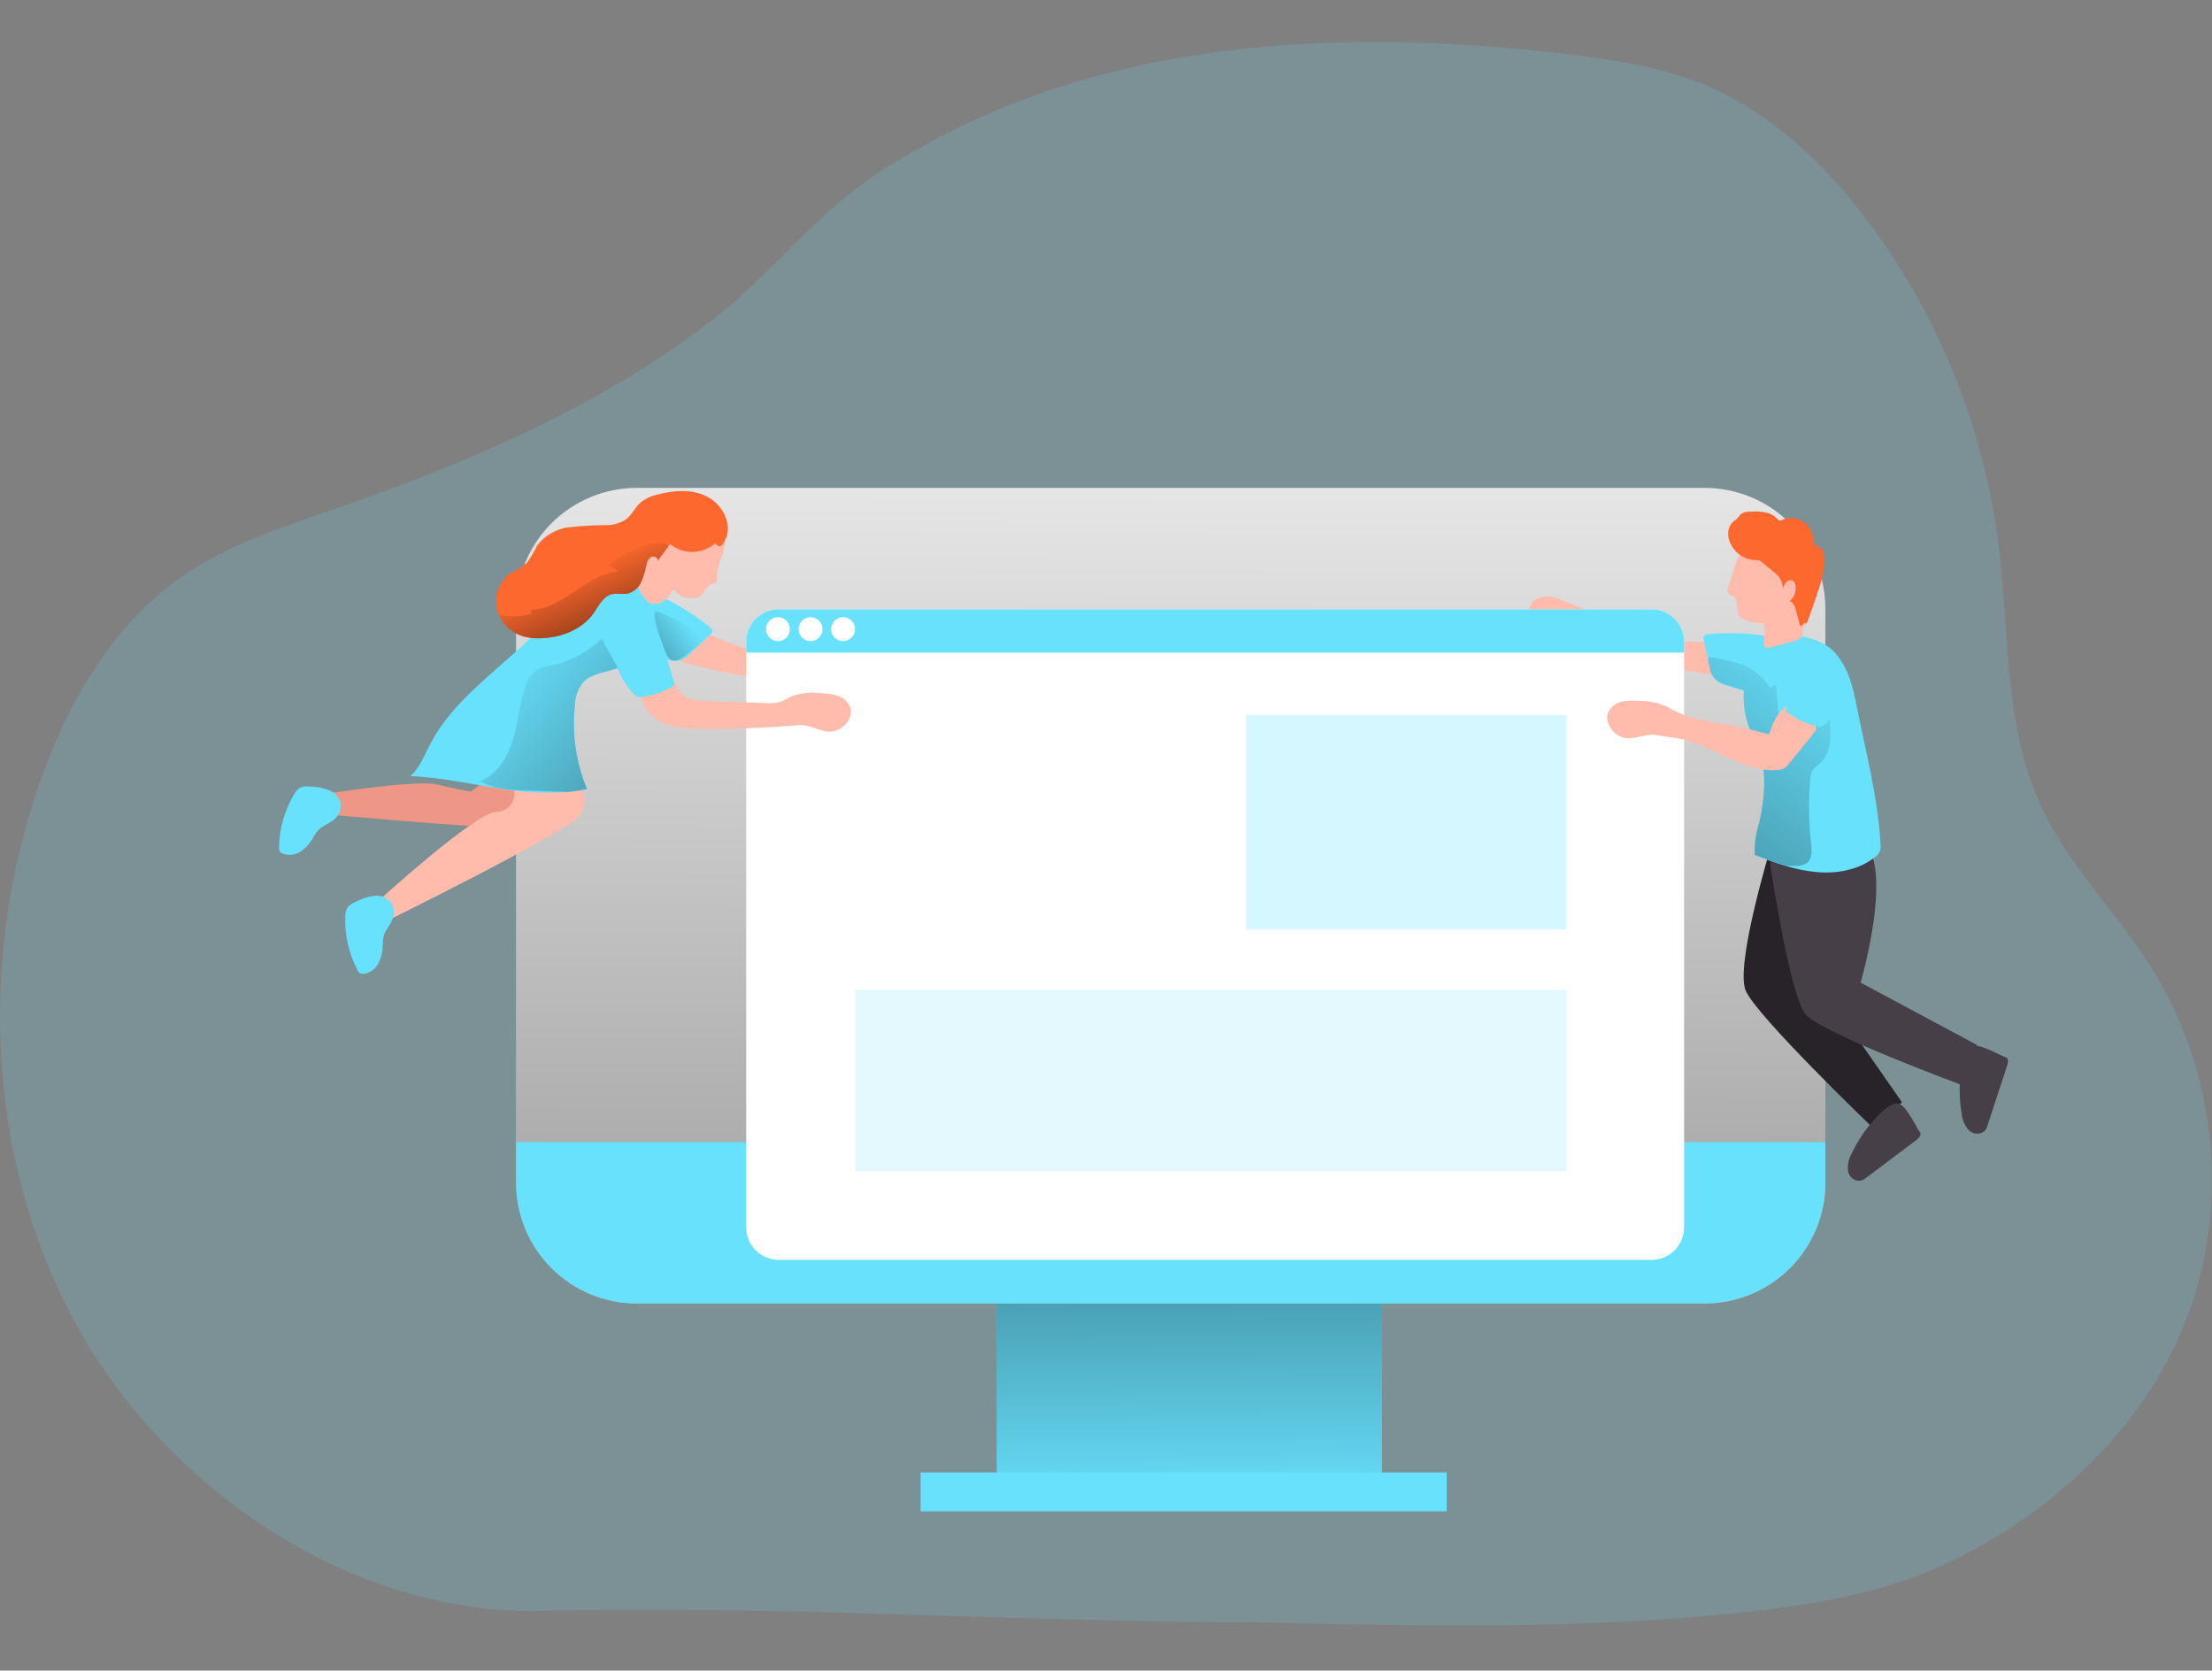 <svg width="400" height="302" viewBox="0 0 400 302" fill="none" xmlns="http://www.w3.org/2000/svg">
<rect x="0" y="0" width="400" height="302" fill="#808080" stroke="none"/>
<g clip-path="url(#clip0_34_172)">
<path opacity="0.18" d="M194.032 14.98C181.612 18.689 169.78 24.143 158.892 31.178C147.643 38.518 140.074 48.852 129.781 57.065C109.664 73.014 84.545 83.722 60.467 92.019C50.892 95.325 41.087 98.506 32.781 104.308C20.034 113.207 11.987 127.482 6.945 142.182C-4.159 174.443 -2.246 211.684 14.815 241.283C31.45 270.04 64.075 292.04 97.926 291.187C140.729 290.147 183.906 293.266 226.844 293.266C256.755 293.973 286.781 294.67 316.515 291.322C328.939 289.919 341.467 287.756 352.737 282.308C373.873 272.068 391.839 254.061 397.786 230.918C400.148 221.516 400.602 211.736 399.122 202.156C397.642 192.576 394.257 183.39 389.167 175.14C382.866 165.034 374.05 156.509 369.06 145.697C362.354 131.141 363.373 114.423 361.408 98.537C358.744 77.38 350.65 57.272 337.911 40.171C330.228 29.93 320.611 20.636 308.77 15.572C300.608 12.089 291.709 10.738 282.892 9.709C254.468 6.423 225.264 6.35 197.64 13.94C196.455 14.273 195.249 14.616 194.032 14.98Z" fill="#68E1FD"/>
<path d="M249.904 233.153H180.236V269.687H249.904V233.153Z" fill="#68E1FD"/>
<path d="M249.904 233.153H180.236V269.687H249.904V233.153Z" fill="url(#paint0_linear_34_172)"/>
<path d="M330.083 110.036V213.753C330.089 216.624 329.53 219.469 328.436 222.124C327.341 224.779 325.734 227.192 323.706 229.225C321.678 231.258 319.269 232.87 316.617 233.971C313.965 235.071 311.121 235.638 308.25 235.638H115.163C112.292 235.638 109.449 235.071 106.796 233.971C104.144 232.87 101.735 231.258 99.707 229.225C97.679 227.192 96.072 224.779 94.978 222.124C93.883 219.469 93.324 216.624 93.331 213.753V110.036C93.331 104.246 95.631 98.692 99.725 94.598C103.82 90.503 109.373 88.203 115.163 88.203H308.208C311.079 88.198 313.922 88.758 316.576 89.853C319.23 90.948 321.641 92.555 323.673 94.583C325.705 96.611 327.317 99.02 328.417 101.671C329.516 104.323 330.083 107.165 330.083 110.036Z" fill="white"/>
<path d="M330.083 110.036V213.753C330.089 216.624 329.53 219.469 328.436 222.124C327.341 224.779 325.734 227.192 323.706 229.225C321.678 231.258 319.269 232.87 316.617 233.971C313.965 235.071 311.121 235.638 308.25 235.638H115.163C112.292 235.638 109.449 235.071 106.796 233.971C104.144 232.87 101.735 231.258 99.707 229.225C97.679 227.192 96.072 224.779 94.978 222.124C93.883 219.469 93.324 216.624 93.331 213.753V110.036C93.331 104.246 95.631 98.692 99.725 94.598C103.82 90.503 109.373 88.203 115.163 88.203H308.208C311.079 88.198 313.922 88.758 316.576 89.853C319.23 90.948 321.641 92.555 323.673 94.583C325.705 96.611 327.317 99.02 328.417 101.671C329.516 104.323 330.083 107.165 330.083 110.036Z" fill="url(#paint1_linear_34_172)"/>
<path d="M330.083 206.475V213.753C330.089 216.624 329.53 219.469 328.436 222.124C327.341 224.779 325.734 227.192 323.706 229.225C321.678 231.258 319.269 232.87 316.617 233.971C313.965 235.071 311.121 235.638 308.25 235.638H115.163C112.292 235.638 109.449 235.071 106.796 233.971C104.144 232.87 101.735 231.258 99.707 229.225C97.679 227.192 96.072 224.779 94.978 222.124C93.883 219.469 93.324 216.624 93.331 213.753V206.475H330.083Z" fill="#68E1FD"/>
<path d="M320.216 153.13C320.216 153.13 313.718 174.443 315.673 179.07C317.628 183.696 338.546 203.751 338.546 203.751L343.941 199.27L328.149 176.585C328.149 176.585 334.158 152.974 329.116 146.622C324.073 140.27 320.216 153.13 320.216 153.13Z" fill="#282328"/>
<path d="M329.604 142.962C333.369 145.785 336.347 149.525 338.254 153.827C341.373 160.907 336.456 177.635 336.456 177.635L357.447 188.874L354.775 196.151C354.775 196.151 329.365 186.794 326.496 183.353C323.626 179.912 320.071 156.031 320.071 156.031L329.604 142.962Z" fill="#473F47"/>
<path d="M297.905 119.393L289.442 116.108C288.773 115.818 288.076 115.595 287.363 115.442C286.625 115.318 285.876 115.349 285.138 115.286C283.303 114.953 281.503 114.449 279.763 113.779C279.026 113.6 278.324 113.302 277.684 112.895C277.051 112.489 276.598 111.857 276.415 111.128C276.339 110.474 276.488 109.814 276.837 109.256C277.187 108.698 277.717 108.276 278.339 108.061C279.608 107.676 280.977 107.791 282.165 108.383C283.786 109.111 285.408 109.589 287.02 110.338C288.974 111.242 290.95 112.115 292.936 112.978C298.399 115.391 304.375 116.409 310.329 115.941C311.868 116.711 313.5 120.724 313.864 122.408C312.949 122.637 302.157 121.057 297.905 119.393Z" fill="#FFBBAB"/>
<path d="M138.701 122.626L147.778 122.782C148.524 122.766 149.27 122.829 150.003 122.97C150.73 123.136 151.406 123.448 152.082 123.666C153.175 123.995 154.322 124.103 155.457 123.985C156.592 123.867 157.692 123.526 158.694 122.98C160.212 122.138 161.501 120.817 163.186 120.35C163.527 120.303 163.85 120.167 164.121 119.954C164.28 119.757 164.366 119.511 164.366 119.258C164.366 119.005 164.28 118.759 164.121 118.561C163.801 118.164 163.365 117.877 162.874 117.74C161.088 117.245 159.197 117.289 157.436 117.865C156.328 118.12 155.195 118.253 154.057 118.26C151.261 118.426 148.464 118.509 145.657 118.572C139.72 118.728 133.836 117.41 128.534 114.735C126.818 114.871 123.782 117.969 122.805 119.383C123.543 119.934 134.117 122.543 138.701 122.626Z" fill="#FFBBAB"/>
<path d="M128.346 113.373C128.471 113.453 128.577 113.558 128.658 113.682C128.738 113.805 128.792 113.945 128.814 114.091C128.77 114.362 128.621 114.605 128.398 114.767L124.812 118.145C124.303 118.698 123.673 119.125 122.971 119.393C122.203 119.548 121.407 119.498 120.663 119.248C117.079 118.337 113.636 116.938 110.433 115.089C109.39 114.533 108.442 113.813 107.626 112.958C106.803 112.092 106.352 110.939 106.368 109.745C106.428 109.099 106.634 108.474 106.97 107.919C107.307 107.365 107.766 106.894 108.312 106.543C110.776 104.879 113.251 105.368 115.839 106.304C118.723 107.34 121.484 108.689 124.073 110.327C125.559 111.254 126.986 112.272 128.346 113.373Z" fill="#68E1FD"/>
<path d="M304.538 116.025V221.883C304.535 223.44 303.916 224.933 302.815 226.034C301.714 227.135 300.221 227.754 298.664 227.757H140.812C139.255 227.754 137.762 227.135 136.661 226.034C135.56 224.933 134.941 223.44 134.938 221.883V116.025C134.937 115.253 135.088 114.488 135.382 113.775C135.677 113.062 136.11 112.414 136.655 111.868C137.201 111.322 137.849 110.89 138.562 110.595C139.276 110.3 140.04 110.149 140.812 110.15H298.664C299.436 110.149 300.2 110.3 300.914 110.595C301.627 110.89 302.275 111.322 302.821 111.868C303.366 112.414 303.799 113.062 304.094 113.775C304.389 114.488 304.54 115.253 304.538 116.025Z" fill="white"/>
<path d="M304.538 116.025V117.969H134.938V116.025C134.937 115.253 135.088 114.488 135.382 113.775C135.677 113.062 136.11 112.414 136.655 111.868C137.201 111.322 137.849 110.89 138.562 110.595C139.276 110.3 140.04 110.149 140.812 110.15H298.664C299.436 110.149 300.2 110.3 300.914 110.595C301.627 110.89 302.275 111.322 302.821 111.868C303.366 112.414 303.799 113.062 304.094 113.775C304.389 114.488 304.54 115.253 304.538 116.025Z" fill="#68E1FD"/>
<path d="M96.595 141.829C96.595 141.829 93.538 149.273 90.066 149.491C86.594 149.71 58.117 147.142 58.117 147.142L57.296 143.742C57.296 143.742 75.272 140.841 79.129 141.819C81.113 142.342 83.122 142.765 85.148 143.087L87.727 141.174L96.595 141.829Z" fill="#EF9786"/>
<path d="M104.871 142.068C105.409 142.851 105.697 143.779 105.697 144.73C105.697 145.68 105.409 146.608 104.871 147.391C102.989 150.209 69.949 166.49 69.949 166.49L68.379 162.893C68.379 162.893 85.731 147.079 89.661 146.767C90.148 146.784 90.633 146.69 91.079 146.494C91.526 146.297 91.923 146.003 92.24 145.633C92.557 145.263 92.787 144.826 92.913 144.354C93.039 143.883 93.057 143.39 92.967 142.91L104.871 142.068Z" fill="#FFBBAB"/>
<path d="M115.985 125.985C115.985 125.985 116.266 129.415 120.84 131.058C125.415 132.701 144.804 131.058 144.804 131.058C146.811 131.058 148.797 132.638 150.762 132.191C152.727 131.744 154.421 129.675 153.725 127.794C153.52 127.324 153.217 126.903 152.837 126.559C152.457 126.214 152.008 125.955 151.521 125.797C150.538 125.487 149.515 125.326 148.485 125.319C146.703 125.091 144.893 125.272 143.193 125.849C142.52 126.235 141.826 126.582 141.114 126.889C140.277 127.093 139.414 127.164 138.556 127.097L128.024 126.775C125.997 126.712 123.585 126.432 122.649 124.633C122.327 124.02 122.181 123.24 121.609 122.886C121.214 122.699 120.766 122.655 120.341 122.762C118.335 123.073 117.43 124.664 115.985 125.985Z" fill="#FFBBAB"/>
<path d="M114.509 125.361C114.671 125.562 114.872 125.729 115.101 125.849C115.38 125.967 115.684 126.014 115.985 125.985C118.013 125.761 119.97 125.105 121.724 124.061C121.776 124.043 121.824 124.014 121.865 123.976C121.907 123.939 121.94 123.893 121.963 123.843C121.979 123.805 121.987 123.764 121.987 123.723C121.987 123.682 121.979 123.642 121.963 123.604L119.884 116.659C119.706 115.905 119.373 115.197 118.906 114.579C118.55 114.201 118.112 113.911 117.625 113.731C117.138 113.55 116.616 113.485 116.099 113.54C115.074 113.676 114.098 114.066 113.261 114.673C112.374 115.225 111.655 116.009 111.182 116.939C110.485 118.457 111.182 119.663 111.764 121.046C112.417 122.635 113.346 124.096 114.509 125.361Z" fill="#68E1FD"/>
<path d="M129.667 103.278C129.637 103.624 129.637 103.972 129.667 104.318C129.735 104.642 129.68 104.979 129.511 105.264C129.282 105.524 128.887 105.524 128.565 105.649C127.525 106.023 127.307 107.52 126.309 107.988C125.981 108.127 125.625 108.191 125.269 108.175C124.727 108.226 124.18 108.154 123.669 107.965C123.158 107.776 122.695 107.475 122.316 107.083C122.129 106.855 121.88 106.553 121.62 106.688C121.36 106.824 121.453 106.876 121.391 106.99C120.663 108.581 118.553 109.995 116.983 108.664C116.066 107.715 115.448 106.519 115.205 105.222C114.789 103.777 115.496 102.259 116.141 100.97C116.829 99.548 117.621 98.179 118.511 96.874C119.915 94.888 121.838 93.048 124.24 92.715C125.231 92.618 126.232 92.755 127.16 93.117C128.089 93.478 128.919 94.053 129.584 94.795C130.252 95.526 130.702 96.43 130.883 97.404C131.031 97.91 131.07 98.442 130.998 98.964C130.863 99.605 130.675 100.235 130.436 100.845C130.164 101.52 129.949 102.215 129.792 102.925C129.698 103.029 129.677 103.154 129.667 103.278Z" fill="#FFBBAB"/>
<path d="M112.939 120.246C112.559 120.456 112.163 120.633 111.753 120.776C109.674 121.545 107.158 121.722 105.588 123.209C104.605 124.348 104.043 125.79 103.998 127.294C103.41 132.511 104.158 137.791 106.17 142.64C105.029 142.889 103.872 143.066 102.708 143.17C98.514 143.481 94.298 143.261 90.16 142.515C84.857 141.694 79.586 140.529 74.222 140.301C75.895 138.793 76.717 136.589 77.756 134.593C81.572 127.211 88.621 122.169 94.713 116.513C97.52 113.904 100.172 111.117 103.207 108.768C104.712 107.508 106.44 106.542 108.302 105.919C113.396 104.422 116.879 107.936 117.534 112.75C118.002 116.378 115.881 118.541 112.939 120.246Z" fill="#68E1FD"/>
<path d="M131.351 97.124C131.164 97.633 130.384 99.442 129.615 98.496C129.552 98.423 129.511 98.329 129.417 98.298C129.324 98.267 129.189 98.298 129.085 98.423C127.948 99.312 126.543 99.786 125.1 99.767C123.657 99.749 122.264 99.238 121.152 98.319L120.892 98.683L118.906 101.438C119.135 100.887 118.303 100.398 117.773 100.669C117.528 100.839 117.322 101.059 117.169 101.316C117.017 101.572 116.921 101.859 116.889 102.155C116.693 103.198 116.383 104.216 115.964 105.191C115.751 105.681 115.435 106.12 115.039 106.478C114.643 106.837 114.175 107.107 113.666 107.271C112.627 107.531 111.514 107.156 110.547 107.458C109.019 107.894 108.281 109.537 107.366 110.847C105.162 113.966 101.128 115.411 97.344 115.39C96.468 115.405 95.594 115.304 94.745 115.089C93.731 114.81 92.794 114.306 92.002 113.615C91.21 112.924 90.584 112.063 90.17 111.097C90.051 110.802 89.954 110.5 89.879 110.192C89.589 109.014 89.648 107.776 90.051 106.631C90.454 105.486 91.181 104.484 92.145 103.746C93.243 103.184 94.287 102.523 95.264 101.771C95.994 100.771 96.631 99.706 97.167 98.589C97.855 97.687 98.718 96.932 99.704 96.37C100.69 95.807 101.779 95.448 102.906 95.314C105.157 95.067 107.42 94.938 109.684 94.93C110.936 94.937 112.162 94.575 113.209 93.89C114.249 93.09 114.82 91.748 115.818 90.854C116.7 90.152 117.732 89.661 118.833 89.42C121.724 88.64 124.916 88.38 127.619 89.659C128.568 90.101 129.408 90.749 130.075 91.557C130.742 92.364 131.221 93.311 131.476 94.327C131.708 95.251 131.665 96.224 131.351 97.124Z" fill="#FC682D"/>
<path d="M67.547 161.967C66.354 162.153 65.201 162.539 64.137 163.111C63.65 163.296 63.218 163.6 62.879 163.995C62.561 164.52 62.406 165.128 62.432 165.741C62.324 169.096 63.091 172.421 64.657 175.389C64.742 175.588 64.874 175.763 65.041 175.899C65.171 175.978 65.315 176.03 65.465 176.053C65.614 176.076 65.767 176.07 65.915 176.034C66.445 175.927 66.945 175.704 67.378 175.38C67.811 175.057 68.167 174.641 68.42 174.163C68.927 173.2 69.198 172.131 69.21 171.044C69.197 170.393 69.263 169.744 69.408 169.11C69.709 168.132 70.448 167.374 70.874 166.427C71.965 163.787 70.25 161.645 67.547 161.967Z" fill="#68E1FD"/>
<path d="M59.438 142.817C58.306 142.397 57.109 142.182 55.903 142.182C55.384 142.112 54.856 142.169 54.364 142.349C53.834 142.659 53.407 143.118 53.137 143.669C51.435 146.558 50.514 149.84 50.465 153.193C50.443 153.412 50.476 153.633 50.559 153.837C50.713 154.098 50.963 154.288 51.255 154.367C51.775 154.531 52.325 154.576 52.864 154.501C53.404 154.425 53.919 154.23 54.374 153.931C55.27 153.324 56.01 152.515 56.537 151.571C56.84 150.995 57.21 150.458 57.639 149.97C58.377 149.252 59.417 148.93 60.217 148.316C62.421 146.57 61.995 143.877 59.438 142.817Z" fill="#68E1FD"/>
<path d="M329.188 123.884C328.527 124.882 327.507 125.586 326.34 125.849C325.182 126.099 323.993 126.162 322.815 126.037C322.337 126.037 321.869 125.964 321.391 125.912C319.374 125.721 317.376 125.374 315.413 124.872C314.259 124.571 313.126 124.217 312.003 123.832C311.248 123.623 310.56 123.222 310.007 122.668C309.568 122.051 309.283 121.338 309.175 120.589C309.081 120.183 308.998 119.788 308.905 119.383L308.094 115.775C308.028 115.646 307.999 115.5 308.011 115.356C308.023 115.211 308.075 115.072 308.161 114.956C308.248 114.839 308.365 114.749 308.5 114.695C308.635 114.641 308.782 114.627 308.925 114.652C312.503 114.317 316.108 114.436 319.655 115.006C320.871 115.203 322.077 115.453 323.262 115.754C325.924 116.44 328.253 117.418 329.365 120.173C329.618 120.765 329.733 121.406 329.703 122.049C329.672 122.692 329.496 123.319 329.188 123.884Z" fill="#68E1FD"/>
<path d="M339.928 153.972C339.734 154.34 339.456 154.657 339.117 154.898C336.154 157.289 332.11 158.017 328.315 157.632C326.553 157.453 324.812 157.105 323.117 156.592C321.152 156.031 319.229 155.324 317.316 154.617C317.234 152.626 317.509 150.637 318.127 148.743C319 144.938 319.478 140.425 318.397 136.631L318.303 136.34C317.69 134.364 316.577 132.566 315.974 130.59C315.426 128.726 315.214 126.779 315.351 124.841C315.43 123.429 315.682 122.033 316.099 120.682C316.504 119.336 317.092 118.053 317.846 116.867C318.274 116.104 318.872 115.45 319.592 114.954H319.665C320.946 114.407 322.374 114.304 323.72 114.663C326.995 115.162 330.28 115.837 332.349 118.645C334.418 121.452 335.011 124.009 335.718 127.513C337.371 135.83 339.575 144.075 340.063 152.579C340.125 153.048 340.078 153.524 339.928 153.972Z" fill="#68E1FD"/>
<path d="M329.053 138.055C328.552 138.406 328.107 138.83 327.733 139.313C327.503 139.775 327.379 140.283 327.369 140.8C327.019 144.696 327.064 148.619 327.504 152.506C327.65 153.744 327.733 155.241 326.745 156.01C326.126 156.402 325.397 156.585 324.666 156.53C324.146 156.53 323.626 156.53 323.117 156.53C321.152 155.968 319.228 155.261 317.316 154.554C317.234 152.564 317.508 150.574 318.126 148.68C319 144.875 319.478 140.363 318.397 136.568L318.303 136.277C317.69 134.302 316.577 132.503 315.974 130.528C315.426 128.664 315.214 126.717 315.351 124.779C314.197 124.477 313.063 124.124 311.94 123.739C311.186 123.53 310.498 123.129 309.944 122.574C309.506 121.957 309.221 121.244 309.113 120.495C309.019 120.09 308.936 119.695 308.842 119.289L309.029 118.78C311.161 119.019 313.255 119.514 315.267 120.256C317.26 121.068 318.935 122.506 320.039 124.352L321.142 123.801C321.204 124.487 321.256 125.174 321.329 125.881C321.401 126.588 321.453 127.378 321.526 128.116C321.527 128.477 321.612 128.833 321.776 129.156C322.009 129.469 322.316 129.719 322.67 129.883C324.157 130.725 325.789 131.599 327.483 131.183C329.178 130.767 329.729 129.467 330.602 128.313C330.847 129.574 330.973 130.855 330.977 132.139C331.112 134.323 330.675 136.672 329.053 138.055Z" fill="url(#paint2_linear_34_172)"/>
<path d="M328.409 131.349C328.429 131.572 328.402 131.797 328.328 132.009C328.255 132.22 328.137 132.414 327.982 132.576L323.491 138.055C323.251 138.384 322.955 138.669 322.618 138.897C322.231 139.085 321.81 139.191 321.381 139.209C318.168 139.448 315.039 138.169 312.117 136.839C309.79 135.602 307.354 134.583 304.84 133.792C303.083 133.325 301.201 133.231 299.381 132.857C297.396 132.618 295.223 133.896 293.341 133.273C291.459 132.649 290.004 130.33 290.918 128.552C291.176 128.107 291.527 127.722 291.947 127.425C292.367 127.127 292.846 126.923 293.351 126.827C294.379 126.633 295.431 126.594 296.47 126.712C298.269 126.702 300.046 127.1 301.669 127.877C302.808 128.565 304.026 129.113 305.297 129.509C306.827 129.986 308.386 130.361 309.965 130.632C313.152 131.072 316.303 131.739 319.395 132.628C319.47 132.663 319.551 132.681 319.634 132.681C319.717 132.681 319.798 132.663 319.873 132.628C320.004 132.524 320.093 132.376 320.123 132.212C320.611 130.372 322.42 126.754 324.801 127.492C325.82 127.861 326.694 128.546 327.296 129.447C327.81 129.986 328.19 130.637 328.409 131.349Z" fill="#FFBBAB"/>
<path d="M330.155 130.902C329.957 131.067 329.732 131.197 329.49 131.287C329.196 131.36 328.889 131.36 328.596 131.287C326.607 130.826 324.741 129.939 323.127 128.688C323.034 128.625 322.93 128.552 322.909 128.449C322.905 128.366 322.923 128.283 322.961 128.209L325.81 121.566C326.215 120.63 326.673 119.726 327.13 118.821C327.317 118.356 327.622 117.948 328.014 117.636C328.42 117.424 328.876 117.323 329.334 117.345C329.748 117.326 330.163 117.375 330.561 117.49C331.265 117.818 331.861 118.342 332.276 118.998C332.678 119.458 333.001 119.982 333.233 120.547C333.401 121.063 333.471 121.606 333.441 122.148C333.359 123.903 332.939 125.626 332.204 127.222C331.756 128.272 331.153 130.05 330.155 130.902Z" fill="#68E1FD"/>
<path d="M314.072 101.313C313.521 102.665 313.282 104.141 312.72 105.472C312.574 105.777 312.462 106.098 312.388 106.428C312.355 106.596 312.36 106.768 312.401 106.933C312.442 107.099 312.519 107.253 312.627 107.385C312.959 107.718 313.552 107.728 313.822 108.113C313.94 108.304 314.008 108.522 314.02 108.747L314.29 110.66C314.303 110.896 314.367 111.127 314.477 111.336C314.643 111.551 314.861 111.719 315.112 111.824C316.291 112.408 317.591 112.707 318.906 112.698C319.194 113.395 319.227 114.172 319 114.891C318.913 115.521 318.931 116.16 319.052 116.784C319.062 116.875 319.098 116.961 319.156 117.033C319.237 117.093 319.336 117.122 319.437 117.116C319.91 117.112 320.38 117.035 320.83 116.887L324.271 115.941C324.58 115.899 324.878 115.793 325.144 115.63C325.411 115.467 325.641 115.251 325.82 114.995C325.953 114.632 326.023 114.249 326.028 113.862C326.187 113.152 326.406 112.456 326.683 111.783C326.969 110.705 327.095 109.591 327.057 108.477C327.104 106.988 327.052 105.498 326.901 104.016C326.792 102.251 326.085 100.575 324.895 99.265C323.847 98.33 322.513 97.78 321.11 97.706C319.588 97.536 318.048 97.776 316.65 98.402C315.458 99.017 314.538 100.055 314.072 101.313Z" fill="#FFBBAB"/>
<path d="M312.668 95.429C312.422 96.245 312.459 97.121 312.772 97.914C313.144 98.889 313.801 99.731 314.658 100.328C315.515 100.925 316.531 101.25 317.576 101.261C317.772 101.245 317.969 101.267 318.158 101.324C318.299 101.385 318.429 101.469 318.542 101.573L320.705 103.351C321.184 103.696 321.596 104.126 321.921 104.619C322.2 105.175 322.373 105.778 322.431 106.397C322.535 105.97 322.734 105.572 323.013 105.233C323.163 105.074 323.359 104.966 323.574 104.925C323.788 104.884 324.011 104.912 324.209 105.004C324.435 105.183 324.59 105.438 324.645 105.721C324.769 106.262 324.736 106.826 324.552 107.348C324.368 107.871 324.04 108.33 323.606 108.674C324.281 108.83 324.573 109.61 324.749 110.275L325.519 113.186C325.688 113.16 325.847 113.086 325.978 112.974C326.108 112.862 326.205 112.716 326.257 112.552C326.257 112.708 326.475 112.781 326.61 112.698C326.736 112.606 326.828 112.474 326.87 112.323C327.577 110.442 328.232 108.529 328.835 106.616C329.519 104.804 329.871 102.885 329.875 100.949C329.873 100.447 329.763 99.95 329.552 99.494C329.445 99.268 329.285 99.071 329.086 98.919C328.887 98.768 328.655 98.665 328.409 98.621C328.318 98.614 328.23 98.589 328.149 98.548C328.105 98.504 328.071 98.453 328.047 98.395C328.024 98.338 328.013 98.277 328.014 98.215C327.97 97.536 327.841 96.865 327.629 96.219C327.433 95.708 327.134 95.243 326.752 94.852C326.369 94.461 325.91 94.152 325.404 93.945C324.898 93.737 324.354 93.635 323.807 93.646C323.26 93.656 322.721 93.778 322.223 94.004C322.075 94.1 321.896 94.134 321.724 94.098C321.617 94.048 321.527 93.969 321.464 93.869C320.869 93.206 320.066 92.766 319.187 92.622C318.318 92.476 317.435 92.434 316.557 92.497C316.106 92.48 315.655 92.544 315.226 92.684C314.602 92.923 314.467 93.526 313.978 93.869C313.374 94.222 312.911 94.773 312.668 95.429Z" fill="#FC682D"/>
<path d="M362.915 191.234C363.248 191.639 363.092 192.273 362.915 192.752L359.464 203.284C359.364 203.703 359.176 204.096 358.912 204.438C358.495 204.794 357.956 204.976 357.408 204.945C356.86 204.914 356.345 204.673 355.97 204.271C355.251 203.429 354.814 202.381 354.723 201.277C354.286 198.653 354.254 195.978 354.629 193.344C354.795 192.19 355.263 189.394 356.708 189.051C358.154 188.707 361.584 190.766 362.915 191.234Z" fill="#473F47"/>
<path d="M347.31 204.905C347.31 205.425 346.884 205.841 346.457 206.153L337.599 212.817C337.274 213.098 336.896 213.31 336.487 213.441C336.215 213.474 335.94 213.454 335.676 213.38C335.412 213.307 335.165 213.182 334.95 213.013C334.734 212.844 334.554 212.634 334.42 212.395C334.286 212.156 334.201 211.894 334.169 211.622C334.073 210.536 334.313 209.448 334.855 208.503C336 206.1 337.508 203.887 339.325 201.942C340.126 201.09 342.112 199.062 343.484 199.593C344.856 200.123 346.489 203.751 347.31 204.905Z" fill="#473F47"/>
<path d="M140.677 115.9C141.871 115.9 142.839 114.932 142.839 113.737C142.839 112.543 141.871 111.575 140.677 111.575C139.482 111.575 138.514 112.543 138.514 113.737C138.514 114.932 139.482 115.9 140.677 115.9Z" fill="white"/>
<path d="M146.572 115.9C147.766 115.9 148.734 114.932 148.734 113.737C148.734 112.543 147.766 111.575 146.572 111.575C145.377 111.575 144.409 112.543 144.409 113.737C144.409 114.932 145.377 115.9 146.572 115.9Z" fill="white"/>
<path d="M152.456 115.9C153.651 115.9 154.619 114.932 154.619 113.737C154.619 112.543 153.651 111.575 152.456 111.575C151.262 111.575 150.294 112.543 150.294 113.737C150.294 114.932 151.262 115.9 152.456 115.9Z" fill="white"/>
<path d="M261.61 266.183H166.471V273.211H261.61V266.183Z" fill="#68E1FD"/>
<path d="M106.139 142.64C104.997 142.889 103.841 143.066 102.677 143.17L95.129 142.91C92.27 142.806 89.276 142.661 86.812 141.195C89.931 140.02 91.844 136.807 92.79 133.605C93.736 130.403 93.986 127.003 95.098 123.853C95.382 122.784 96.006 121.835 96.876 121.15C97.666 120.729 98.532 120.467 99.423 120.381C103.018 119.641 106.326 117.888 108.957 115.328C108.676 115.598 110.828 119.081 111.036 119.487C111.244 119.892 111.545 120.36 111.733 120.755C109.653 121.524 107.137 121.701 105.567 123.188C104.584 124.327 104.023 125.77 103.977 127.274C103.382 132.496 104.127 137.784 106.139 142.64Z" fill="url(#paint3_linear_34_172)"/>
<path d="M118.48 110.691C118.599 110.631 118.731 110.599 118.865 110.599C118.998 110.599 119.13 110.631 119.249 110.691C121.958 111.805 124.544 113.199 126.964 114.85C127.106 114.927 127.217 115.052 127.276 115.203C127.328 115.432 127.151 115.64 126.974 115.796C126.018 116.7 125.04 117.574 124.032 118.416C122.316 119.851 121.069 119.913 120.299 117.792C120.008 117.033 117.752 111.201 118.48 110.691Z" fill="url(#paint4_linear_34_172)"/>
<path opacity="0.28" d="M283.277 129.239H225.316V167.987H283.277V129.239Z" fill="#68E1FD"/>
<path opacity="0.18" d="M283.277 178.945H154.619V211.726H283.277V178.945Z" fill="#68E1FD"/>
<path d="M118.906 101.438C119.135 100.887 118.303 100.398 117.773 100.669C117.528 100.839 117.322 101.059 117.169 101.316C117.017 101.572 116.921 101.859 116.889 102.155C116.693 103.198 116.383 104.216 115.964 105.191C115.751 105.681 115.435 106.12 115.039 106.478C114.643 106.837 114.175 107.107 113.666 107.271C112.627 107.531 111.514 107.156 110.547 107.458C109.019 107.894 108.281 109.537 107.366 110.847C105.162 113.966 101.128 115.411 97.344 115.39C96.468 115.405 95.594 115.304 94.744 115.089C93.731 114.81 92.793 114.306 92.002 113.615C91.21 112.924 90.584 112.063 90.17 111.097C92.069 111.565 94.057 111.533 95.94 111.003L96.127 110.202C101.866 110.098 105.952 103.84 111.66 103.33C111.476 103.037 111.226 102.79 110.93 102.609C110.634 102.429 110.3 102.32 109.955 102.291C112.436 100.085 115.501 98.641 118.781 98.132C119.165 98.068 119.558 98.09 119.932 98.196C120.305 98.302 120.651 98.49 120.944 98.745L118.906 101.438Z" fill="url(#paint5_linear_34_172)"/>
</g>
<defs>
<linearGradient id="paint0_linear_34_172" x1="214.088" y1="141.631" x2="215.262" y2="272.775" gradientUnits="userSpaceOnUse">
<stop/>
<stop offset="1" stop-opacity="0"/>
</linearGradient>
<linearGradient id="paint1_linear_34_172" x1="210.345" y1="575.441" x2="212.102" y2="33.902" gradientUnits="userSpaceOnUse">
<stop/>
<stop offset="1" stop-opacity="0"/>
</linearGradient>
<linearGradient id="paint2_linear_34_172" x1="246.078" y1="231.354" x2="332.474" y2="118.457" gradientUnits="userSpaceOnUse">
<stop/>
<stop offset="1" stop-opacity="0"/>
</linearGradient>
<linearGradient id="paint3_linear_34_172" x1="170.931" y1="191.92" x2="88.974" y2="120.495" gradientUnits="userSpaceOnUse">
<stop/>
<stop offset="1" stop-opacity="0"/>
</linearGradient>
<linearGradient id="paint4_linear_34_172" x1="98.373" y1="131.547" x2="124.427" y2="112.23" gradientUnits="userSpaceOnUse">
<stop/>
<stop offset="1" stop-opacity="0"/>
</linearGradient>
<linearGradient id="paint5_linear_34_172" x1="116.276" y1="129.79" x2="104.569" y2="102.706" gradientUnits="userSpaceOnUse">
<stop/>
<stop offset="1" stop-opacity="0"/>
</linearGradient>
<clipPath id="clip0_34_172">
<rect width="400" height="301.478" fill="white"/>
</clipPath>
</defs>
</svg>

